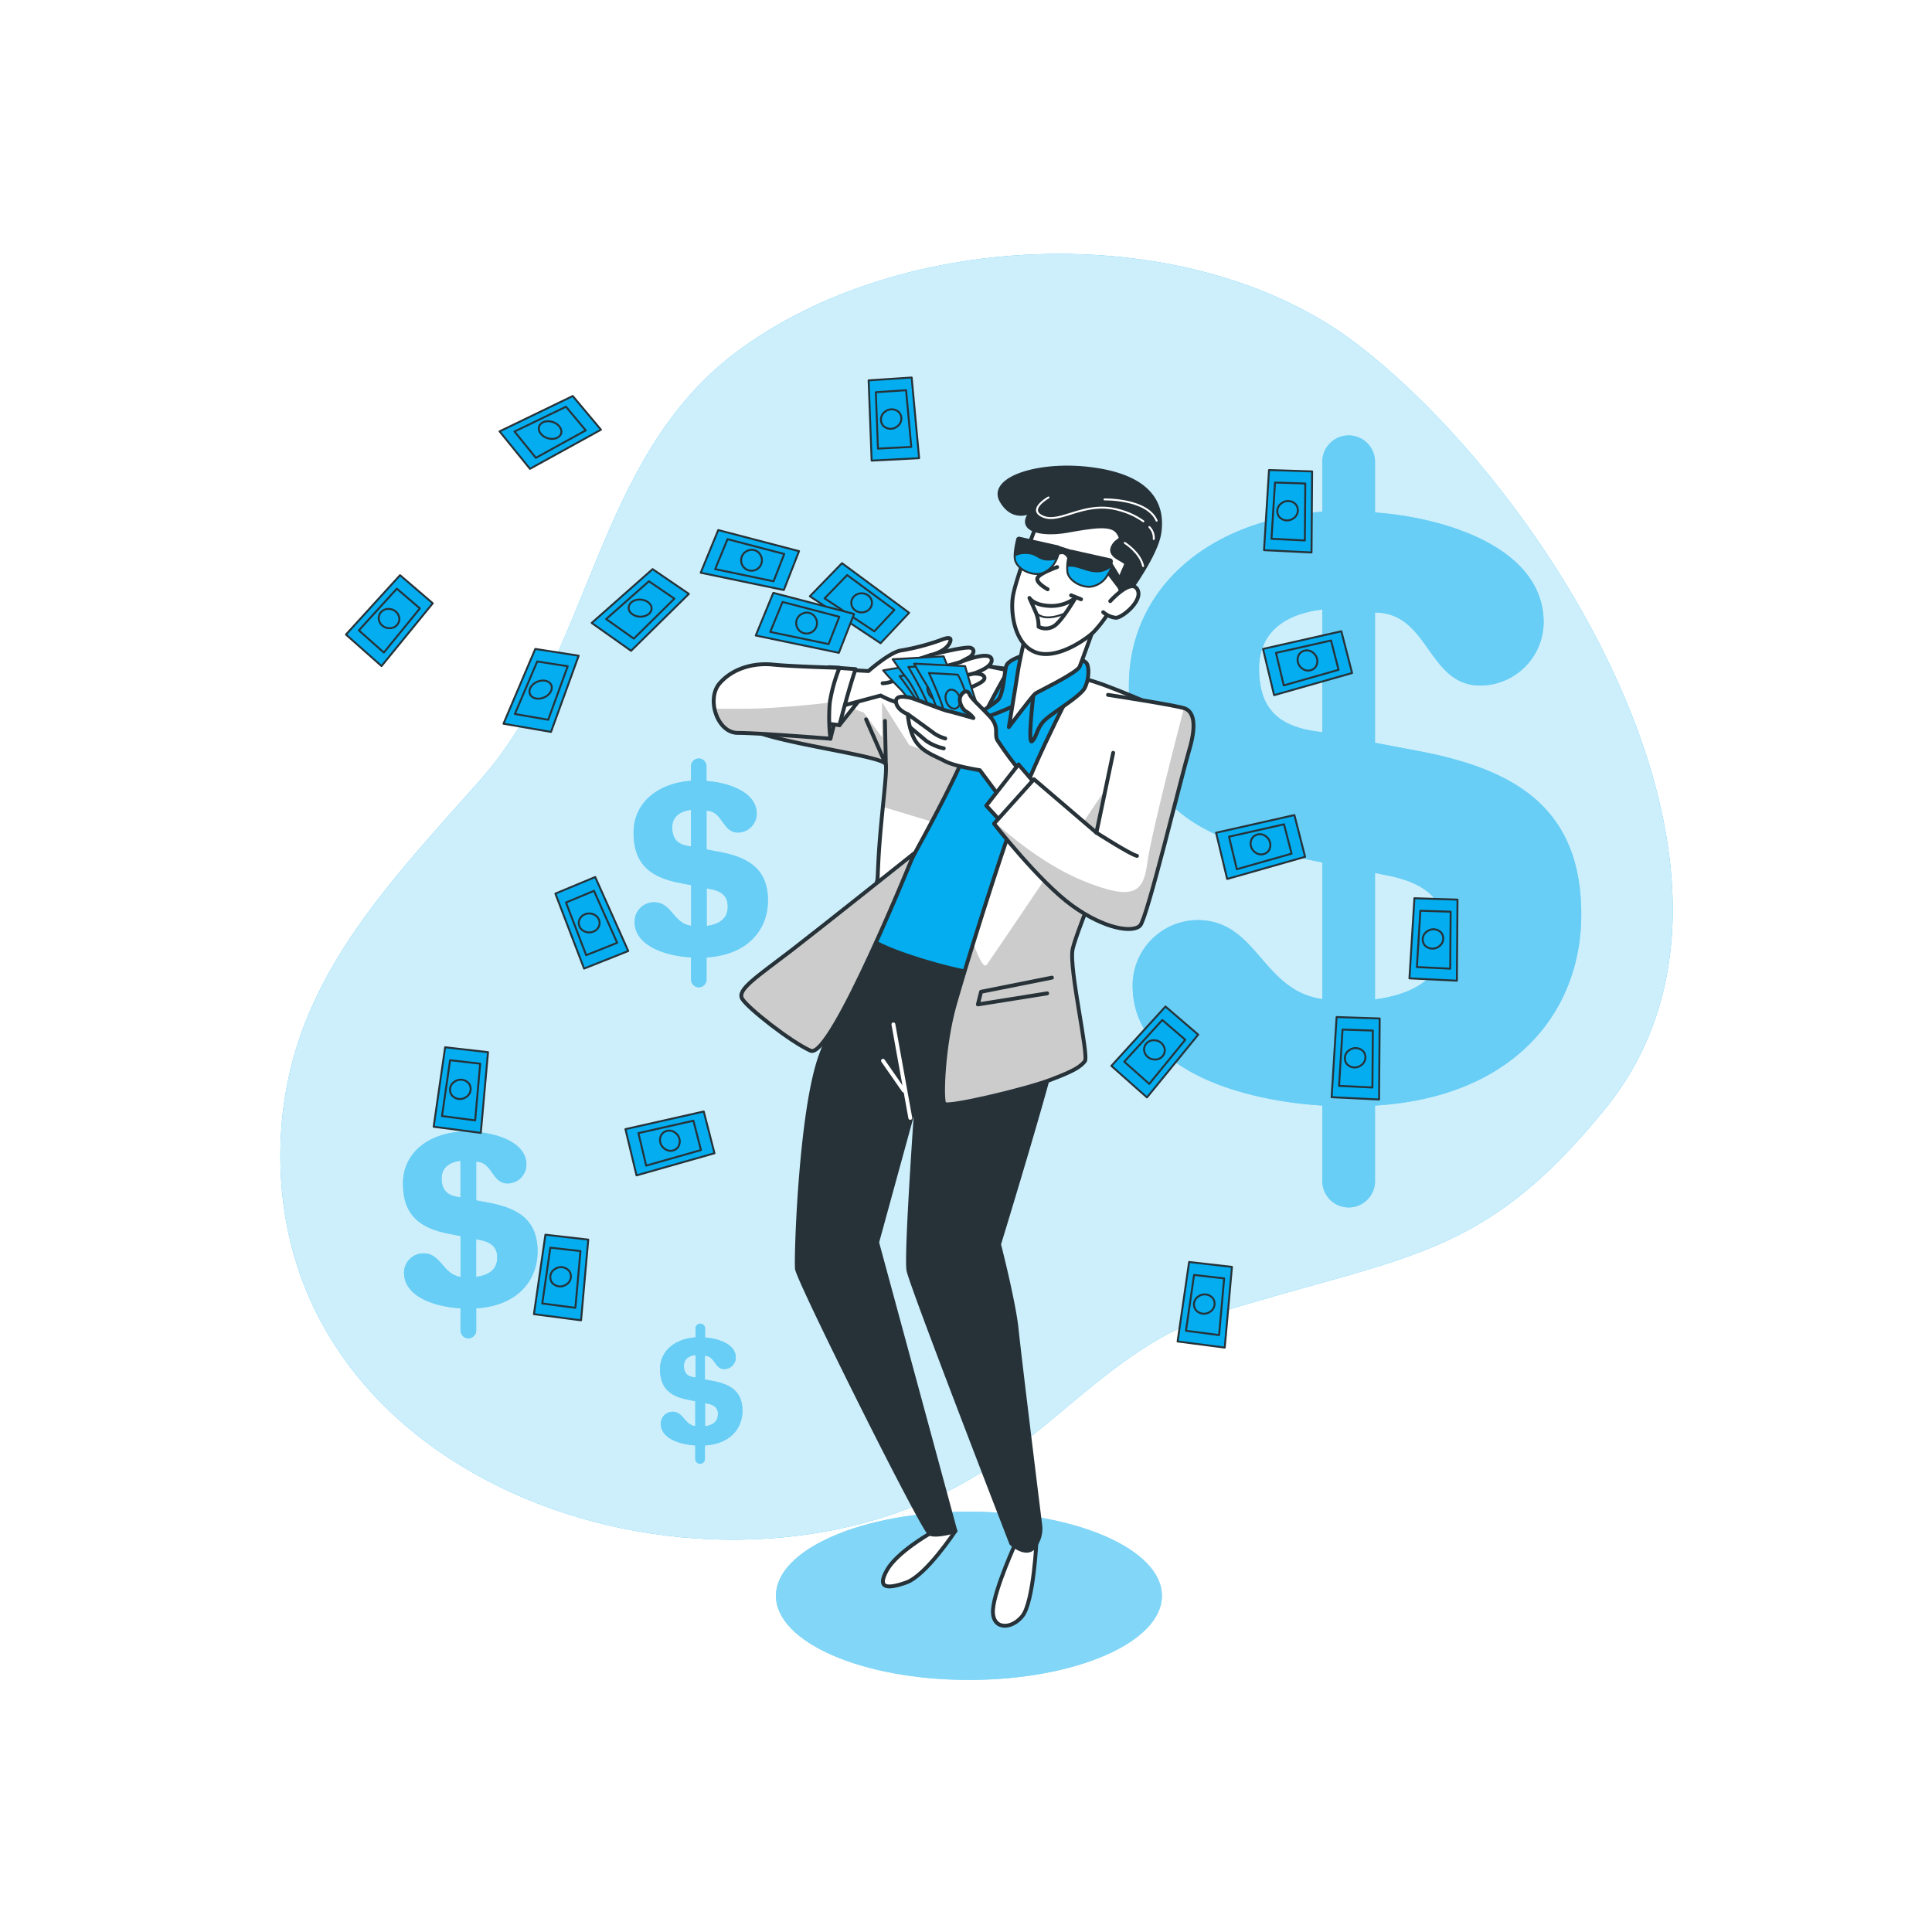 <svg class="animated" id="freepik_stories-make-it-rain" xmlns="http://www.w3.org/2000/svg" xmlns:xlink="http://www.w3.org/1999/xlink" viewBox="0 0 500 500" version="1.1" xmlns:svgjs="http://svgjs.com/svgjs"><style>svg#freepik_stories-make-it-rain:not(.animated) .animable {opacity: 0;}svg#freepik_stories-make-it-rain.animated #freepik--background-simple--inject-111 {animation: 1.5s Infinite  linear heartbeat;animation-delay: 0s;}svg#freepik_stories-make-it-rain.animated #freepik--Character--inject-111 {animation: 1.5s Infinite  linear wind;animation-delay: 0s;}svg#freepik_stories-make-it-rain.animated #freepik--Money--inject-111 {animation: 1.5s Infinite  linear floating;animation-delay: 0s;}            @keyframes heartbeat {                0% {                    transform: scale(1);                }                10% {                    transform: scale(1.1);                }                30% {                    transform: scale(1);                }                40% {                    transform: scale(1);                }                50% {                    transform: scale(1.1);                }                60% {                    transform: scale(1);                }                100% {                    transform: scale(1);                }            }                    @keyframes wind {                0% {                    transform: rotate( 0deg );                }                25% {                    transform: rotate( 1deg );                }                75% {                    transform: rotate( -1deg );                }            }                    @keyframes floating {                0% {                    opacity: 1;                    transform: translateY(0px);                }                50% {                    transform: translateY(-10px);                }                100% {                    opacity: 1;                    transform: translateY(0px);                }            }        </style><g id="freepik--background-simple--inject-111" class="animable animator-active" style="transform-origin: 252.73px 232.09px;"><path d="M404.68,150.19c-15.61-25.29-35.41-47.27-53.3-61-43-33.05-118.48-30.24-161.25,2.26-36.45,27.7-36.84,77.73-66,110.58-26.85,30.23-51.78,55.81-51.57,97.66C73,388.08,189.24,423,255,380.36c20.76-13.46,35.8-33,60-40.52,49.18-15.28,68.59-13.85,100.25-52.66C446.51,248.94,432,194.48,404.68,150.19Z" style="fill: rgb(4, 173, 239); transform-origin: 252.73px 232.09px;" id="el7i3xtr9f1n" class="animable"></path><g id="elcrdbe3gjvpc"><path d="M404.68,150.19c-15.61-25.29-35.41-47.27-53.3-61-43-33.05-118.48-30.24-161.25,2.26-36.45,27.7-36.84,77.73-66,110.58-26.85,30.23-51.78,55.81-51.57,97.66C73,388.08,189.24,423,255,380.36c20.76-13.46,35.8-33,60-40.52,49.18-15.28,68.59-13.85,100.25-52.66C446.51,248.94,432,194.48,404.68,150.19Z" style="fill: rgb(255, 255, 255); opacity: 0.8; transform-origin: 252.73px 232.09px;" class="animable"></path></g></g><g id="freepik--dollar-signs--inject-111" class="animable" style="transform-origin: 256.76px 245.755px;"><path d="M342.22,132.43V119.77a6.82,6.82,0,1,1,13.63,0v12.85c19.09,1.41,43.64,9.52,43.64,28.44a16.47,16.47,0,0,1-16.37,16.36c-13.65,0-13.24-18.89-27.27-18.89v33.7l11.3,2.14c24.74,4.68,42.08,14.61,42.08,42.27,0,25.32-17.54,47.33-53.38,49.48V305.4a6.82,6.82,0,1,1-13.63,0V286.12c-22.22-1.38-49.09-9.88-49.09-31a16.92,16.92,0,0,1,16.75-17c15.55,0,16.63,18.21,32.34,20.45V223.2l-11.69-2.34c-25.91-5.26-38.37-17.92-38.37-43.44C292.16,152.3,312.8,134.57,342.22,132.43Zm-1.37,56.88,1.37.19V157.75c-11.5,1.36-16.37,7.4-16.37,15.19C325.85,183.27,330.72,187.94,340.85,189.31Zm33.31,52.59c0-8.38-4.28-13.25-15.39-15.39l-2.92-.58v32.72C367.54,257.09,374.16,251.83,374.16,241.9Z" style="fill: rgb(4, 173, 239); transform-origin: 350.695px 212.585px;" id="elzusjwhg68k" class="animable"></path><path d="M119.17,292.88v-3.77a2,2,0,0,1,4.06,0v3.83c5.68.42,13,2.83,13,8.46a4.9,4.9,0,0,1-4.87,4.87c-4.07,0-3.95-5.62-8.12-5.62v10l3.36.64c7.36,1.39,12.52,4.34,12.52,12.58,0,7.53-5.21,14.08-15.88,14.72v5.74a2,2,0,0,1-4.06,0v-5.74c-6.61-.41-14.61-2.94-14.61-9.22a5,5,0,0,1,5-5c4.63,0,5,5.42,9.62,6.09V319.9l-3.48-.7c-7.71-1.57-11.42-5.33-11.42-12.93S110.42,293.52,119.17,292.88Zm-.4,16.93.4.06v-9.45c-3.42.4-4.87,2.2-4.87,4.52C114.3,308,115.75,309.4,118.77,309.81Zm9.91,15.65c0-2.49-1.28-3.94-4.58-4.58l-.87-.17v9.74C126.71,330,128.68,328.42,128.68,325.46Z" style="fill: rgb(4, 173, 239); transform-origin: 121.705px 316.72px;" id="elg5fduu2wgc" class="animable"></path><path d="M180,346.11v-2.3a1.24,1.24,0,1,1,2.48,0v2.34c3.48.25,7.94,1.73,7.94,5.17a3,3,0,0,1-3,3c-2.49,0-2.41-3.44-5-3.44V357l2.06.39c4.5.85,7.66,2.66,7.66,7.69,0,4.61-3.19,8.62-9.72,9v3.5a1.24,1.24,0,0,1-2.48,0v-3.5c-4-.25-8.93-1.8-8.93-5.64a3.08,3.08,0,0,1,3.05-3.08c2.83,0,3,3.31,5.88,3.72v-6.45l-2.12-.43c-4.72-.95-7-3.26-7-7.9S174.61,346.5,180,346.11Zm-.24,10.35.24,0v-5.78c-2.09.25-3,1.35-3,2.76C177,355.36,177.87,356.21,179.72,356.46Zm6.06,9.57c0-1.52-.78-2.41-2.8-2.8l-.54-.11v6C184.57,368.8,185.78,367.84,185.78,366Z" style="fill: rgb(4, 173, 239); transform-origin: 181.48px 360.695px;" id="eliiucr7i9jy" class="animable"></path><path d="M178.84,202.07V198.3a2,2,0,1,1,4,0v3.82c5.69.42,13,2.84,13,8.47a4.9,4.9,0,0,1-4.87,4.87c-4.06,0-3.94-5.63-8.12-5.63v10l3.37.64c7.36,1.39,12.52,4.35,12.52,12.58,0,7.54-5.22,14.09-15.89,14.73v5.73a2,2,0,1,1-4,0v-5.73c-6.62-.41-14.61-2.94-14.61-9.22a5,5,0,0,1,5-5.05c4.63,0,4.95,5.42,9.63,6.09V229.08l-3.48-.69c-7.71-1.57-11.42-5.34-11.42-12.93S170.08,202.7,178.84,202.07ZM178.43,219l.41.06V209.6c-3.42.41-4.87,2.21-4.87,4.52C174,217.2,175.42,218.59,178.43,219Zm9.91,15.66c0-2.5-1.27-4-4.58-4.58l-.87-.18v9.74C186.37,239.17,188.34,237.6,188.34,234.65Z" style="fill: rgb(4, 173, 239); transform-origin: 181.355px 225.905px;" id="elhugft4s7xtd" class="animable"></path><g id="elikw41781mfe"><g style="opacity: 0.4; transform-origin: 256.76px 245.755px;" class="animable"><path d="M342.22,132.43V119.77a6.82,6.82,0,1,1,13.63,0v12.85c19.09,1.41,43.64,9.52,43.64,28.44a16.47,16.47,0,0,1-16.37,16.36c-13.65,0-13.24-18.89-27.27-18.89v33.7l11.3,2.14c24.74,4.68,42.08,14.61,42.08,42.27,0,25.32-17.54,47.33-53.38,49.48V305.4a6.82,6.82,0,1,1-13.63,0V286.12c-22.22-1.38-49.09-9.88-49.09-31a16.92,16.92,0,0,1,16.75-17c15.55,0,16.63,18.21,32.34,20.45V223.2l-11.69-2.34c-25.91-5.26-38.37-17.92-38.37-43.44C292.16,152.3,312.8,134.57,342.22,132.43Zm-1.37,56.88,1.37.19V157.75c-11.5,1.36-16.37,7.4-16.37,15.19C325.85,183.27,330.72,187.94,340.85,189.31Zm33.31,52.59c0-8.38-4.28-13.25-15.39-15.39l-2.92-.58v32.72C367.54,257.09,374.16,251.83,374.16,241.9Z" style="fill: rgb(255, 255, 255); transform-origin: 350.695px 212.585px;" id="ellg94p9lmn1r" class="animable"></path><path d="M119.17,292.88v-3.77a2,2,0,0,1,4.06,0v3.83c5.68.42,13,2.83,13,8.46a4.9,4.9,0,0,1-4.87,4.87c-4.07,0-3.95-5.62-8.12-5.62v10l3.36.64c7.36,1.39,12.52,4.34,12.52,12.58,0,7.53-5.21,14.08-15.88,14.72v5.74a2,2,0,0,1-4.06,0v-5.74c-6.61-.41-14.61-2.94-14.61-9.22a5,5,0,0,1,5-5c4.63,0,5,5.42,9.62,6.09V319.9l-3.48-.7c-7.71-1.57-11.42-5.33-11.42-12.93S110.42,293.52,119.17,292.88Zm-.4,16.93.4.06v-9.45c-3.42.4-4.87,2.2-4.87,4.52C114.3,308,115.75,309.4,118.77,309.81Zm9.91,15.65c0-2.49-1.28-3.94-4.58-4.58l-.87-.17v9.74C126.71,330,128.68,328.42,128.68,325.46Z" style="fill: rgb(255, 255, 255); transform-origin: 121.705px 316.72px;" id="elz7wrx5nn33k" class="animable"></path><path d="M180,346.11v-2.3a1.24,1.24,0,1,1,2.48,0v2.34c3.48.25,7.94,1.73,7.94,5.17a3,3,0,0,1-3,3c-2.49,0-2.41-3.44-5-3.44V357l2.06.39c4.5.85,7.66,2.66,7.66,7.69,0,4.61-3.19,8.62-9.72,9v3.5a1.24,1.24,0,0,1-2.48,0v-3.5c-4-.25-8.93-1.8-8.93-5.64a3.08,3.08,0,0,1,3.05-3.08c2.83,0,3,3.31,5.88,3.72v-6.45l-2.12-.43c-4.72-.95-7-3.26-7-7.9S174.61,346.5,180,346.11Zm-.24,10.35.24,0v-5.78c-2.09.25-3,1.35-3,2.76C177,355.36,177.87,356.21,179.72,356.46Zm6.06,9.57c0-1.52-.78-2.41-2.8-2.8l-.54-.11v6C184.57,368.8,185.78,367.84,185.78,366Z" style="fill: rgb(255, 255, 255); transform-origin: 181.48px 360.695px;" id="eltzpre78mdk" class="animable"></path><path d="M178.84,202.07V198.3a2,2,0,1,1,4,0v3.82c5.69.42,13,2.84,13,8.47a4.9,4.9,0,0,1-4.87,4.87c-4.06,0-3.94-5.63-8.12-5.63v10l3.37.64c7.36,1.39,12.52,4.35,12.52,12.58,0,7.54-5.22,14.09-15.89,14.73v5.73a2,2,0,1,1-4,0v-5.73c-6.62-.41-14.61-2.94-14.61-9.22a5,5,0,0,1,5-5.05c4.63,0,4.95,5.42,9.63,6.09V229.08l-3.48-.69c-7.71-1.57-11.42-5.34-11.42-12.93S170.08,202.7,178.84,202.07ZM178.43,219l.41.06V209.6c-3.42.41-4.87,2.21-4.87,4.52C174,217.2,175.42,218.59,178.43,219Zm9.91,15.66c0-2.5-1.27-4-4.58-4.58l-.87-.18v9.74C186.37,239.17,188.34,237.6,188.34,234.65Z" style="fill: rgb(255, 255, 255); transform-origin: 181.355px 225.905px;" id="elfgkc75vpisl" class="animable"></path></g></g></g><g id="freepik--Shadow--inject-111" class="animable" style="transform-origin: 250.76px 412.99px;"><ellipse cx="250.76" cy="412.99" rx="49.94" ry="21.77" style="fill: rgb(4, 173, 239); transform-origin: 250.76px 412.99px;" id="elau15b9795o4" class="animable"></ellipse><g id="el856zznbm8f"><ellipse cx="250.76" cy="412.99" rx="49.94" ry="21.77" style="fill: rgb(255, 255, 255); opacity: 0.5; transform-origin: 250.76px 412.99px;" class="animable"></ellipse></g></g><g id="freepik--Character--inject-111" class="animable" style="transform-origin: 246.794px 270.876px;"><path d="M240.62,396.89s-8.55,4.88-11.1,9.49-.16,5,5,3.18,12.73-13.34,12.73-13.34Z" style="fill: rgb(255, 255, 255); stroke: rgb(38, 50, 56); stroke-linecap: round; stroke-linejoin: round; transform-origin: 237.871px 403.396px;" id="ela8g70qpy2ud" class="animable"></path><path d="M263,399s-5.5,11.95-6,17.35,4.58,5.57,7.56,1.92,3.7-19.8,3.7-19.8S263.78,400.58,263,399Z" style="fill: rgb(255, 255, 255); stroke: rgb(38, 50, 56); stroke-linecap: round; stroke-linejoin: round; transform-origin: 262.613px 409.61px;" id="elgr7iby2kbsb" class="animable"></path><path d="M225.26,241s-7.58,17.85-12.84,32.12-6.47,52.24-6.17,55.23,32.62,67.74,34.37,68.57,6.64-.67,6.64-.67L227,321.54,237.3,284s-2.93,40.84-2.19,44.78,26.61,70.68,26.61,70.68,3.62,3.33,5.74,1.11a7.71,7.71,0,0,0,1.79-5.54s-5.44-44-6.14-51-4.56-22-4.56-22,15.39-50.13,15.56-55.17,0-16.92,0-16.92S234.92,247,225.26,241Z" style="fill: rgb(38, 50, 56); stroke: rgb(38, 50, 56); stroke-linecap: round; stroke-linejoin: round; transform-origin: 240.197px 321.167px;" id="elq8jjrpfpxpn" class="animable"></path><line x1="235.58" y1="289.31" x2="231.21" y2="265.11" style="fill: none; stroke: rgb(255, 255, 255); stroke-linecap: round; stroke-linejoin: round; transform-origin: 233.395px 277.21px;" id="elps4tkq4uvx" class="animable"></line><line x1="233.9" y1="282.25" x2="228.52" y2="274.52" style="fill: none; stroke: rgb(255, 255, 255); stroke-linecap: round; stroke-linejoin: round; transform-origin: 231.21px 278.385px;" id="elwxjxxt1fo" class="animable"></line><path d="M269.09,174s-4.5-.33-11.84-1.33-16.16-3-17.66-.34-15.24,67-15.24,69.49,15.74,7.68,25.74,9.68,22,3,23.5,1.67,19.33-66.34,19.66-68.17-2.16-4-5-5S269.09,174,269.09,174Z" style="fill: rgb(4, 173, 239); stroke: rgb(38, 50, 56); stroke-linecap: round; stroke-linejoin: round; transform-origin: 258.815px 212.39px;" id="el95inad7usr" class="animable"></path><path d="M278.92,175.5s-10.5,19.67-15.67,34-13.16,40-16.16,50.5-3.5,24.67-2.67,25.67,20.67-3.67,27.33-6.17,7.84-3.5,9-4.83-4.16-24-3.16-29,14.16-36.17,17.33-45.5,4.83-17.5,2.67-18.17S282.42,175.33,278.92,175.5Z" style="fill: rgb(255, 255, 255); transform-origin: 271.314px 230.652px;" id="eluu51m041ptr" class="animable"></path><g style="clip-path: url(&quot;#freepik--clip-path--inject-111&quot;); transform-origin: 266.951px 245.554px;" id="elisa5d5fz4eq" class="animable"><g id="elkn0guc2vd6"><path d="M289.82,213.54l-4.42-8.24s-28.31,42-30,44.35c-.85,1.18-2.28-2.18-3.51-5.53-2,6.43-3.71,12.13-4.78,15.88-3,10.5-3.5,24.67-2.67,25.67s20.67-3.67,27.33-6.17,7.84-3.5,9-4.83-4.16-24-3.16-29C278.28,242.2,284.82,226.17,289.82,213.54Z" style="opacity: 0.2; transform-origin: 266.951px 245.554px;" class="animable"></path></g><polyline points="272.24 253.01 253.9 256.67 253.08 259.94 271.01 257.08" style="fill: none; stroke: rgb(38, 50, 56); stroke-linecap: round; stroke-linejoin: round; transform-origin: 262.66px 256.475px;" id="el1b6o71h7vqe" class="animable"></polyline></g><path d="M278.92,175.5s-10.5,19.67-15.67,34-13.16,40-16.16,50.5-3.5,24.67-2.67,25.67,20.67-3.67,27.33-6.17,7.84-3.5,9-4.83-4.16-24-3.16-29,14.16-36.17,17.33-45.5,4.83-17.5,2.67-18.17S282.42,175.33,278.92,175.5Z" style="fill: none; stroke: rgb(38, 50, 56); stroke-linecap: round; stroke-linejoin: round; transform-origin: 271.314px 230.652px;" id="el05jyftumj9u" class="animable"></path><path d="M260.92,173.5a252.85,252.85,0,0,0-11.67,22.83c-5.83,13-14.16,27.17-17.5,33.84a86.58,86.58,0,0,0-5,12.16s.17-14.66.84-23.66,2-18.84,1.66-20.84-23.16-4.83-32.83-8.16,2.17-15.5,5.5-15.5,20.33,1.5,25.83-.84,6.34-3.33,11.67-3.33S260.92,173.5,260.92,173.5Z" style="fill: rgb(255, 255, 255); transform-origin: 226.809px 206.165px;" id="elaype088p208" class="animable"></path><g style="clip-path: url(&quot;#freepik--clip-path-2--inject-111&quot;); transform-origin: 220.67px 194.77px;" id="el6bljynjvbg3" class="animable"><g id="elheb0ws0ivt9"><path d="M241.15,212.65c2.55-4.8,5.18-10,7.49-15l-13.3-4.81-7.07-11.11v9.09l-4.71-6.39-12.46-4.72-13.68-2.82c-4,3.79-7.76,10.44-1,12.77,9.67,3.33,32.5,6.16,32.83,8.16.21,1.27-.24,5.68-.78,11Z" style="opacity: 0.2; transform-origin: 220.67px 194.77px;" class="animable"></path></g></g><path d="M260.92,173.5a252.85,252.85,0,0,0-11.67,22.83c-5.83,13-14.16,27.17-17.5,33.84a86.58,86.58,0,0,0-5,12.16s.17-14.66.84-23.66,2-18.84,1.66-20.84-23.16-4.83-32.83-8.16,2.17-15.5,5.5-15.5,20.33,1.5,25.83-.84,6.34-3.33,11.67-3.33S260.92,173.5,260.92,173.5Z" style="fill: none; stroke: rgb(38, 50, 56); stroke-linecap: round; stroke-linejoin: round; transform-origin: 226.809px 206.165px;" id="eloi49eugdq5l" class="animable"></path><polyline points="229.03 186.57 229.25 197.83 224.14 186.16" style="fill: none; stroke: rgb(38, 50, 56); stroke-linecap: round; stroke-linejoin: round; transform-origin: 226.695px 191.995px;" id="elmhd0bomwpw7" class="animable"></polyline><path d="M264.25,169.83s-3.33,1-3.83,2.5-.67,7.34-2.17,8.84-6.83,4.16-5.16,4.66,9.66-3.33,9.66-3.33,2.67-8.5,3.17-10.33S264.25,169.83,264.25,169.83Z" style="fill: rgb(4, 173, 239); stroke: rgb(38, 50, 56); stroke-linecap: round; stroke-linejoin: round; transform-origin: 259.382px 177.853px;" id="el06gdvganr2c8" class="animable"></path><path d="M267.42,180s-1.5,12.83-.33,11.83,1.16-3.16,3-5.16,9.5-6.34,10.66-8.67,1.17-5.67.34-6.5a3.12,3.12,0,0,0-2-.83s-10.84,6.5-11.84,6.83S267.42,180,267.42,180Z" style="fill: rgb(4, 173, 239); stroke: rgb(38, 50, 56); stroke-linecap: round; stroke-linejoin: round; transform-origin: 274.158px 181.278px;" id="elm3hbzb21fte" class="animable"></path><path d="M265.42,164.17s-1.67,7.33-2,9.66-2.33,14.34-2.33,14.34,6.16-8.17,6.83-8.67,10.83-5.33,11.5-7,4.5-12.33,4.5-12.33S272.09,166.67,265.42,164.17Z" style="fill: rgb(255, 255, 255); stroke: rgb(38, 50, 56); stroke-linecap: round; stroke-linejoin: round; transform-origin: 272.505px 174.17px;" id="elij4zllqx5bp" class="animable"></path><path d="M268.47,135.28s-5.74,14.76-6.36,19.27.62,12.51,6.15,14.35,13.12-3.69,14.76-5.33a32,32,0,0,0,3.28-4.1s5.95-7.38,7.18-9.84,5.33-9.23,3.69-14.35-12.51-6.56-18.45-5.74S268.47,135.28,268.47,135.28Z" style="fill: rgb(255, 255, 255); stroke: rgb(38, 50, 56); stroke-linecap: round; stroke-linejoin: round; transform-origin: 279.758px 149.298px;" id="elwntdpsmbwub" class="animable"></path><path d="M273.59,146.76s-4.71,1.64-5.12,2.87,2.66,2.87,2.66,2.87" style="fill: none; stroke: rgb(38, 50, 56); stroke-linecap: round; stroke-linejoin: round; transform-origin: 271.011px 149.63px;" id="elkidbai33lbk" class="animable"></path><path d="M266.42,154.75s1,1.85,5.12,2.05a10.35,10.35,0,0,0,6.77-2.05s-3.35,5.75-5.4,7.19a4.06,4.06,0,0,1-4.13.26,9.2,9.2,0,0,0-.72-3.76Z" style="fill: none; stroke: rgb(38, 50, 56); stroke-linecap: round; stroke-linejoin: round; transform-origin: 272.365px 158.697px;" id="elc1o6572c82d" class="animable"></path><path d="M276,158.58s-5.7,2.78-7.95-.14" style="fill: none; stroke: rgb(38, 50, 56); stroke-linecap: round; stroke-linejoin: round; stroke-width: 0.5px; transform-origin: 272.025px 159.108px;" id="el64wkw22goh8" class="animable"></path><line x1="277.2" y1="154.06" x2="279.77" y2="155.09" style="fill: none; stroke: rgb(38, 50, 56); stroke-linecap: round; stroke-linejoin: round; transform-origin: 278.485px 154.575px;" id="elfbhic642jdn" class="animable"></line><path d="M267.48,132s-4.91,3.36-8.27-2.33c-3.56-6,10.9-10.55,25.66-7.89s16,10.67,15.17,16.2-7.79,15-7.79,15-1.23,2.25-2.25-.21,1.23-5.74,1.43-6.76-4.51-1.85-3.48-4.31,3.07-1.43,1.43-3.89-6.36-1.64-13.33-.41S262.56,136.88,267.48,132Z" style="fill: rgb(38, 50, 56); stroke: rgb(38, 50, 56); stroke-linecap: round; stroke-linejoin: round; transform-origin: 279.45px 137.462px;" id="elrn6a6ej2q5" class="animable"></path><path d="M297.46,136.41a4,4,0,0,1,1.13,3.09" style="fill: none; stroke: rgb(255, 255, 255); stroke-linecap: round; stroke-linejoin: round; stroke-width: 0.5px; transform-origin: 298.03px 137.955px;" id="elbgbvibgzo4g" class="animable"></path><path d="M271.34,128.75s-5.75,3.25-1.25,5,10.75-4.25,19.5-1.75a18.83,18.83,0,0,1,6.31,2.92" style="fill: none; stroke: rgb(255, 255, 255); stroke-linecap: round; stroke-linejoin: round; stroke-width: 0.5px; transform-origin: 282.135px 131.835px;" id="el0cvzcvhc7ec8" class="animable"></path><path d="M285.84,129.25s11-.25,13.5,5.5" style="fill: none; stroke: rgb(255, 255, 255); stroke-linecap: round; stroke-linejoin: round; stroke-width: 0.5px; transform-origin: 292.59px 131.999px;" id="elzxaez0fdfyd" class="animable"></path><path d="M291.09,140.5s4,2.5,4.75,6" style="fill: none; stroke: rgb(255, 255, 255); stroke-linecap: round; stroke-linejoin: round; stroke-width: 0.5px; transform-origin: 293.465px 143.5px;" id="el007spqo6uab29" class="animable"></path><path d="M292.34,153.5l-4.67-7.57c0-.21.06-.42.08-.64a.5.5,0,0,0-.39-.53l-9.95-2.22a.44.44,0,0,0-.23,0l-3.14-1a.49.49,0,0,0-.26-.15l-9.95-2.23a.5.5,0,0,0-.59.36c0,.14-.93,3.53-.56,5.31.4,2,3.11,3.72,5.7,3.72h.06c2.19,0,4.69-2,5.5-5.2a2.39,2.39,0,0,1,1.23-.16c.5.09,1,.68,1.3,1.2a11.21,11.21,0,0,0-.21,3.75c.4,2,3.1,3.73,5.7,3.73H282a5.88,5.88,0,0,0,4.78-3.34l4.45,5.83Z" style="fill: rgb(38, 50, 56); transform-origin: 277.466px 146.754px;" id="elas09whdb1l" class="animable"></path><g style="clip-path: url(&quot;#freepik--clip-path-3--inject-111&quot;); transform-origin: 275.035px 147.639px;" id="el0u439wr6zb1" class="animable"><path d="M287.48,146.88c-3.24,2.36-6,.75-8.83,0a5.46,5.46,0,0,0-2.46-.16,6.28,6.28,0,0,0,.07,1.47c.4,2,3.1,3.73,5.7,3.73H282a5.88,5.88,0,0,0,4.78-3.34h0A3,3,0,0,1,287.48,146.88Z" style="fill: rgb(4, 173, 239); transform-origin: 281.827px 149.284px;" id="elm2exsaicjg" class="animable"></path><path d="M262.68,144.89c.4,2,3.11,3.72,5.7,3.72h.06a6,6,0,0,0,4.94-3.69,6.19,6.19,0,0,0-.91.06c-4,.53-3.68-1.62-7.07-1.62a5.73,5.73,0,0,0-2.81.66A4.65,4.65,0,0,0,262.68,144.89Z" style="fill: rgb(4, 173, 239); transform-origin: 267.985px 145.984px;" id="el42bksc3isd9" class="animable"></path></g><path d="M292.34,153.5l-4.67-7.57c0-.21.06-.42.08-.64a.5.5,0,0,0-.39-.53l-9.95-2.22a.44.44,0,0,0-.23,0l-3.14-1a.49.49,0,0,0-.26-.15l-9.95-2.23a.5.5,0,0,0-.59.36c0,.14-.93,3.53-.56,5.31.4,2,3.11,3.72,5.7,3.72h.06c2.19,0,4.69-2,5.5-5.2a2.39,2.39,0,0,1,1.23-.16c.5.09,1,.68,1.3,1.2a11.21,11.21,0,0,0-.21,3.75c.4,2,3.1,3.73,5.7,3.73H282a5.88,5.88,0,0,0,4.78-3.34l4.45,5.83Z" style="fill: none; stroke: rgb(38, 50, 56); stroke-miterlimit: 10; stroke-width: 0.5px; transform-origin: 277.466px 146.754px;" id="el1dkkrn3ipa5" class="animable"></path><path d="M287.33,155.57s5.33-5.94,7-3.07-3.89,7.38-5.53,7.38a6,6,0,0,1-3.29-1.44" style="fill: rgb(255, 255, 255); stroke: rgb(38, 50, 56); stroke-linecap: round; stroke-linejoin: round; transform-origin: 290.075px 155.798px;" id="elxh7holdsz29" class="animable"></path><path d="M214.92,191.17l2.67-10.67-4.86-.86S211,187.21,214.92,191.17Z" style="fill: rgb(255, 255, 255); stroke: rgb(38, 50, 56); stroke-linecap: round; stroke-linejoin: round; transform-origin: 214.97px 185.405px;" id="el1iljzrxgnfc" class="animable"></path><path d="M217.25,187.67l5.84-7.34-5.5.17S216.09,185.17,217.25,187.67Z" style="fill: rgb(255, 255, 255); stroke: rgb(38, 50, 56); stroke-linecap: round; stroke-linejoin: round; transform-origin: 219.95px 184px;" id="ela9ng9kiqqak" class="animable"></path><path d="M224.75,173.67s5.67-5,8.5-5.34a59.64,59.64,0,0,0,10.17-2.66c1.67-.67,3.14-1,2.37.68-1.1,2.37-4.87,3.15-4.87,3.15s9-2.33,10.33-1.83.5,2-.5,2.5-2.16,1.16-2.16,1.16,7.33-3,8-.83-4.67,3.83-4.67,3.83,3.17-.16,2.83,1.34-7.66,3.66-8.66,4.16a14.23,14.23,0,0,1-3.67.67s4.5,1.83,4.5,2.5.83,2.17-.67,2.5-1.66-1.17-4.33-2-4.83-.67-8.17-1.33a20.36,20.36,0,0,1-5.83-2.17l-11.83,3.17,2.5-9.84Z" style="fill: rgb(255, 255, 255); stroke: rgb(38, 50, 56); stroke-linecap: round; stroke-linejoin: round; transform-origin: 236.369px 175.335px;" id="el9t7aovouby" class="animable"></path><line x1="240.92" y1="169.5" x2="235.42" y2="171.33" style="fill: none; stroke: rgb(38, 50, 56); stroke-linecap: round; stroke-linejoin: round; transform-origin: 238.17px 170.415px;" id="elyvytvhixq7e" class="animable"></line><line x1="248.59" y1="171.33" x2="240.92" y2="173.5" style="fill: none; stroke: rgb(38, 50, 56); stroke-linecap: round; stroke-linejoin: round; transform-origin: 244.755px 172.415px;" id="elib2p1dqae3p" class="animable"></line><line x1="251.92" y1="174.33" x2="242.09" y2="176.67" style="fill: none; stroke: rgb(38, 50, 56); stroke-linecap: round; stroke-linejoin: round; transform-origin: 247.005px 175.5px;" id="elsno8yre4oqg" class="animable"></line><path d="M234.42,174a8.66,8.66,0,0,1-6,2.83" style="fill: none; stroke: rgb(38, 50, 56); stroke-linecap: round; stroke-linejoin: round; transform-origin: 231.42px 175.415px;" id="elpj1t7640fw" class="animable"></path><path d="M221.42,173.17l-6.83-.5a45,45,0,0,0-1.5,5.5c-.67,3.16.16,9,.16,9l4,.5S219.59,178.5,221.42,173.17Z" style="fill: rgb(255, 255, 255); stroke: rgb(38, 50, 56); stroke-linecap: round; stroke-linejoin: round; transform-origin: 217.124px 180.17px;" id="elhws2nwazw67" class="animable"></path><path d="M217.25,172.83a41.1,41.1,0,0,0-2.5,9,45,45,0,0,0,.17,9.34s-18.67-1.5-24-1.5-8.17-8.84-4.67-12.84,9-5.33,13.84-4.83S217.25,172.83,217.25,172.83Z" style="fill: rgb(255, 255, 255); transform-origin: 200.979px 181.535px;" id="elig7okfvqyic" class="animable"></path><g style="clip-path: url(&quot;#freepik--clip-path-4--inject-111&quot;); transform-origin: 199.92px 186.5px;" id="els3p7h6yerk8" class="animable"><g id="ell1ela8plh3"><path d="M192.59,183.43h-7.67c.67,3.27,2.91,6.24,6,6.24,5.33,0,24,1.5,24,1.5a45,45,0,0,1-.17-9.34S201.34,183.43,192.59,183.43Z" style="opacity: 0.2; transform-origin: 199.92px 186.5px;" class="animable"></path></g></g><path d="M217.25,172.83a41.1,41.1,0,0,0-2.5,9,45,45,0,0,0,.17,9.34s-18.67-1.5-24-1.5-8.17-8.84-4.67-12.84,9-5.33,13.84-4.83S217.25,172.83,217.25,172.83Z" style="fill: none; stroke: rgb(38, 50, 56); stroke-linecap: round; stroke-linejoin: round; transform-origin: 200.979px 181.535px;" id="elw0bvxkryxh" class="animable"></path><path d="M236.59,220.83s-23.7,18.9-31.61,25c-9.1,7-14.34,10.28-12.89,12.67s12.42,11.05,17.69,13.43S236.59,220.83,236.59,220.83Z" style="fill: rgb(255, 255, 255); transform-origin: 214.22px 246.419px;" id="elek92xeulet" class="animable"></path><g style="clip-path: url(&quot;#freepik--clip-path-5--inject-111&quot;); transform-origin: 214.22px 246.419px;" id="eld7h7e1a9s1k" class="animable"><g id="elxprvrx681go"><path d="M236.59,220.83s-23.7,18.9-31.61,25c-9.1,7-14.34,10.28-12.89,12.67s12.42,11.05,17.69,13.43S236.59,220.83,236.59,220.83Z" style="opacity: 0.2; transform-origin: 214.22px 246.419px;" class="animable"></path></g></g><path d="M236.59,220.83s-23.7,18.9-31.61,25c-9.1,7-14.34,10.28-12.89,12.67s12.42,11.05,17.69,13.43S236.59,220.83,236.59,220.83Z" style="fill: none; stroke: rgb(38, 50, 56); stroke-linecap: round; stroke-linejoin: round; transform-origin: 214.22px 246.419px;" id="eldekikkua1ek" class="animable"></path><path d="M238.62,186.77s-3.48-6.32-5.68-8.51-4.38-4.77-4.38-4.77l13-2.19s3.82,7.24,5.59,9.62a37.8,37.8,0,0,1,3.57,7.4Z" style="fill: rgb(4, 173, 239); stroke: rgb(38, 50, 56); stroke-linecap: round; stroke-linejoin: round; stroke-width: 0.5px; transform-origin: 239.64px 179.81px;" id="el4zmdo91nmb7" class="animable"></path><path d="M240.17,173.88,232.82,175s5.41,7.09,6.7,10.44l8.51.91S242.1,175.42,240.17,173.88Z" style="fill: rgb(4, 173, 239); stroke: rgb(38, 50, 56); stroke-linecap: round; stroke-linejoin: round; stroke-width: 0.5px; transform-origin: 240.425px 180.115px;" id="elnt5kozwhf2q" class="animable"></path><path d="M241.83,179.37c.73,1.18.64,2.57-.21,3.09s-2.13,0-2.86-1.18-.64-2.57.21-3.09S241.1,178.19,241.83,179.37Z" style="fill: rgb(4, 173, 239); stroke: rgb(38, 50, 56); stroke-linecap: round; stroke-linejoin: round; stroke-width: 0.5px; transform-origin: 240.295px 180.325px;" id="elhdeuz08ke" class="animable"></path><path d="M239.56,184.92s-2.77-6.67-4.7-9.09-3.84-5.22-3.84-5.22l13.19-.75s3,7.62,4.49,10.17,2.74,7.75,2.74,7.75Z" style="fill: rgb(4, 173, 239); stroke: rgb(38, 50, 56); stroke-linecap: round; stroke-linejoin: round; stroke-width: 0.5px; transform-origin: 241.23px 178.82px;" id="el9nzbdd2qfi" class="animable"></path><path d="M242.52,172.27l-7.44.34s4.61,7.65,5.52,11.12l8.36,1.83S244.27,174,242.52,172.27Z" style="fill: rgb(4, 173, 239); stroke: rgb(38, 50, 56); stroke-linecap: round; stroke-linejoin: round; stroke-width: 0.5px; transform-origin: 242.02px 178.915px;" id="elk4rykb8vdw" class="animable"></path><path d="M243.57,177.91c.59,1.26.35,2.62-.55,3.05s-2.12-.24-2.71-1.49-.36-2.62.54-3.05S243,176.66,243.57,177.91Z" style="fill: rgb(4, 173, 239); stroke: rgb(38, 50, 56); stroke-linecap: round; stroke-linejoin: round; stroke-width: 0.5px; transform-origin: 241.938px 178.69px;" id="elhf071s0bax5" class="animable"></path><path d="M243.58,186.87s-2.06-6.91-3.73-9.52-3.27-5.59-3.27-5.59l13.19.63s2.19,7.89,3.41,10.58,1.91,8,1.91,8Z" style="fill: rgb(4, 173, 239); stroke: rgb(38, 50, 56); stroke-linecap: round; stroke-linejoin: round; stroke-width: 0.5px; transform-origin: 245.835px 181.365px;" id="elxncm34m3ocq" class="animable"></path><path d="M247.83,174.6l-7.42-.43s3.78,8.09,4.32,11.64l8.13,2.69S249.39,176.53,247.83,174.6Z" style="fill: rgb(4, 173, 239); stroke: rgb(38, 50, 56); stroke-linecap: round; stroke-linejoin: round; stroke-width: 0.5px; transform-origin: 246.635px 181.335px;" id="el8spb2ebv6oc" class="animable"></path><path d="M248.29,180.33c.46,1.31.08,2.64-.86,3s-2.08-.46-2.54-1.77-.08-2.64.86-3S247.83,179,248.29,180.33Z" style="fill: rgb(4, 173, 239); stroke: rgb(38, 50, 56); stroke-linecap: round; stroke-linejoin: round; stroke-width: 0.5px; transform-origin: 246.59px 180.944px;" id="el27mjkd47hff" class="animable"></path><path d="M263.42,198.83a86.1,86.1,0,0,1-5.33-7.33c-.84-1.67.66-3.33-2-6.17s-4.67-4.5-5.17-5.66-1.67-.84-2.33.5.5,3.5,1.5,4a6.1,6.1,0,0,1,1.83,1.66s-5.17-1.5-6.67-1.83-8.83-3.33-10-3.5-3.66-.67-3.33,1.33,3,3,3,3,.33,4.5,2.17,7.17,5,3.67,7.5,5,9,2.33,9,2.33l4.83,6.5Z" style="fill: rgb(255, 255, 255); stroke: rgb(38, 50, 56); stroke-linecap: round; stroke-linejoin: round; transform-origin: 247.655px 192.394px;" id="elfnsssnwydm6" class="animable"></path><path d="M234.92,184.83s4.42,3.18,6.35,4.6a9.19,9.19,0,0,0,3.36,1.68" style="fill: none; stroke: rgb(38, 50, 56); stroke-linecap: round; stroke-linejoin: round; transform-origin: 239.775px 187.97px;" id="elgmutze9bm3t" class="animable"></path><path d="M235.6,188.27s2.58,2.19,4.13,3.48a12.76,12.76,0,0,0,4.51,1.93" style="fill: none; stroke: rgb(38, 50, 56); stroke-linecap: round; stroke-linejoin: round; transform-origin: 239.92px 190.975px;" id="elp9uiolzmph" class="animable"></path><polygon points="267.75 202.67 263.59 197.83 255.25 208.5 258.92 212.5 267.75 202.67" style="fill: rgb(255, 255, 255); stroke: rgb(38, 50, 56); stroke-linecap: round; stroke-linejoin: round; transform-origin: 261.5px 205.165px;" id="els9obrx9pj0j" class="animable"></polygon><path d="M286.75,179.83s17.5,2.67,19.84,3.5,3.16,4.17,1.16,10.84-10.83,43.33-12.66,45.33-9.17,1-17.67-5.17-20.17-21.16-20.17-21.16l10.34-11.5,16.16,13.83,4.34-20.67" style="fill: rgb(255, 255, 255); transform-origin: 283.065px 210.131px;" id="elonq26f4xqss" class="animable"></path><g style="clip-path: url(&quot;#freepik--clip-path-6--inject-111&quot;); transform-origin: 283.064px 211.844px;" id="elqb1zwsdrb" class="animable"><g id="elmh4q8m795ob"><path d="M295.09,239.5c1.83-2,10.66-38.67,12.66-45.33s1.17-10-1.16-10.84l-.19-.06c-1.56,6-8.55,33-9.45,39.88-1,7.74-3.37,10.1-16.16,5-10.28-4.06-19.91-12.25-23.29-15.31l-.25.28s11.67,15,20.17,21.16S293.25,241.5,295.09,239.5Z" style="opacity: 0.2; transform-origin: 283.064px 211.844px;" class="animable"></path></g></g><path d="M286.75,179.83s17.5,2.67,19.84,3.5,3.16,4.17,1.16,10.84-10.83,43.33-12.66,45.33-9.17,1-17.67-5.17-20.17-21.16-20.17-21.16l10.34-11.5,16.16,13.83,4.34-20.67" style="fill: none; stroke: rgb(38, 50, 56); stroke-linecap: round; stroke-linejoin: round; transform-origin: 283.065px 210.131px;" id="el9chjbzm6ezr" class="animable"></path><path d="M283.75,215.5s8.84,5.67,10.5,6" style="fill: rgb(255, 255, 255); stroke: rgb(38, 50, 56); stroke-linecap: round; stroke-linejoin: round; transform-origin: 289px 218.5px;" id="eli2p8tkduop" class="animable"></path></g><g id="freepik--Money--inject-111" class="animable" style="transform-origin: 233.365px 223.23px;"><polygon points="185.88 137.18 181.34 148.22 202.85 152.7 206.79 142.64 185.88 137.18" style="fill: rgb(4, 173, 239); stroke: rgb(38, 50, 56); stroke-linecap: round; stroke-linejoin: round; stroke-width: 0.5px; transform-origin: 194.065px 144.94px;" id="el0u03m0fuj6e" class="animable"></polygon><polygon points="188.28 139.54 185.09 147.29 200.2 150.44 202.96 143.37 188.28 139.54" style="fill: rgb(4, 173, 239); stroke: rgb(38, 50, 56); stroke-linecap: round; stroke-linejoin: round; stroke-width: 0.5px; transform-origin: 194.025px 144.99px;" id="elw1cyz9snwf" class="animable"></polygon><path d="M196.91,143.83a2.69,2.69,0,1,1-3.42-1.31A2.58,2.58,0,0,1,196.91,143.83Z" style="fill: rgb(4, 173, 239); stroke: rgb(38, 50, 56); stroke-linecap: round; stroke-linejoin: round; stroke-width: 0.5px; transform-origin: 194.495px 144.999px;" id="elm269k9bvogq" class="animable"></path><polygon points="153.13 161.22 163.32 168.43 178.28 153.7 168.89 147.29 153.13 161.22" style="fill: rgb(4, 173, 239); stroke: rgb(38, 50, 56); stroke-linecap: round; stroke-linejoin: round; stroke-width: 0.5px; transform-origin: 165.705px 157.86px;" id="el1ixple20svl" class="animable"></polygon><polygon points="156.87 160.21 164.03 165.28 174.53 154.93 167.94 150.43 156.87 160.21" style="fill: rgb(4, 173, 239); stroke: rgb(38, 50, 56); stroke-linecap: round; stroke-linejoin: round; stroke-width: 0.5px; transform-origin: 165.7px 157.855px;" id="eldveedm7ngot" class="animable"></polygon><path d="M165.64,155.16c1.66.05,3,1.08,3,2.31s-1.38,2.18-3,2.13-3-1.08-2.95-2.31S164,155.11,165.64,155.16Z" style="fill: rgb(4, 173, 239); stroke: rgb(38, 50, 56); stroke-linecap: round; stroke-linejoin: round; stroke-width: 0.5px; transform-origin: 165.664px 157.38px;" id="el7e10j7ilhod" class="animable"></path><polygon points="130.3 187.3 142.6 189.42 149.76 169.7 138.53 167.94 130.3 187.3" style="fill: rgb(4, 173, 239); stroke: rgb(38, 50, 56); stroke-linecap: round; stroke-linejoin: round; stroke-width: 0.5px; transform-origin: 140.03px 178.68px;" id="el4lwvta0t6xf" class="animable"></polygon><polygon points="133.24 184.78 141.88 186.27 146.92 172.42 139.03 171.19 133.24 184.78" style="fill: rgb(4, 173, 239); stroke: rgb(38, 50, 56); stroke-linecap: round; stroke-linejoin: round; stroke-width: 0.5px; transform-origin: 140.08px 178.73px;" id="elvu5oypnx1z" class="animable"></polygon><path d="M139,176.45c1.51-.67,3.15-.3,3.66.81s-.31,2.57-1.83,3.23-3.15.3-3.66-.81S137.47,177.11,139,176.45Z" style="fill: rgb(4, 173, 239); stroke: rgb(38, 50, 56); stroke-linecap: round; stroke-linejoin: round; stroke-width: 0.5px; transform-origin: 139.915px 178.468px;" id="elj1hlnigxi7m" class="animable"></path><polygon points="129.29 111.64 137.15 121.33 155.53 111.21 148.23 102.49 129.29 111.64" style="fill: rgb(4, 173, 239); stroke: rgb(38, 50, 56); stroke-linecap: round; stroke-linejoin: round; stroke-width: 0.5px; transform-origin: 142.41px 111.91px;" id="el4mrima184zv" class="animable"></polygon><polygon points="133.16 111.68 138.68 118.49 151.59 111.38 146.47 105.26 133.16 111.68" style="fill: rgb(4, 173, 239); stroke: rgb(38, 50, 56); stroke-linecap: round; stroke-linejoin: round; stroke-width: 0.5px; transform-origin: 142.375px 111.875px;" id="el4xigs1wukr6" class="animable"></polygon><path d="M143,109.19c1.58.5,2.57,1.85,2.22,3s-1.92,1.72-3.5,1.22-2.57-1.85-2.22-3S141.39,108.69,143,109.19Z" style="fill: rgb(4, 173, 239); stroke: rgb(38, 50, 56); stroke-linecap: round; stroke-linejoin: round; stroke-width: 0.5px; transform-origin: 142.36px 111.3px;" id="elvo7lgf0a3zl" class="animable"></path><polygon points="151.16 250.67 162.59 246.12 154.04 226.97 143.73 231.26 151.16 250.67" style="fill: rgb(4, 173, 239); stroke: rgb(38, 50, 56); stroke-linecap: round; stroke-linejoin: round; stroke-width: 0.5px; transform-origin: 153.16px 238.82px;" id="eljj1fpknmzw" class="animable"></polygon><polygon points="151.7 247.2 159.73 244 153.72 230.55 146.48 233.57 151.7 247.2" style="fill: rgb(4, 173, 239); stroke: rgb(38, 50, 56); stroke-linecap: round; stroke-linejoin: round; stroke-width: 0.5px; transform-origin: 153.105px 238.875px;" id="elsqcxvt70iq" class="animable"></polygon><g id="el5othh5k4n83"><ellipse cx="152.48" cy="238.86" rx="2.7" ry="2.46" style="fill: rgb(4, 173, 239); stroke: rgb(38, 50, 56); stroke-linecap: round; stroke-linejoin: round; stroke-width: 0.5px; transform-origin: 152.48px 238.86px; transform: rotate(-47.3deg);" class="animable"></ellipse></g><polygon points="225.58 119.21 237.87 118.58 235.94 97.7 224.8 98.44 225.58 119.21" style="fill: rgb(4, 173, 239); stroke: rgb(38, 50, 56); stroke-linecap: round; stroke-linejoin: round; stroke-width: 0.5px; transform-origin: 231.335px 108.455px;" id="elwkp4d9hj1so" class="animable"></polygon><polygon points="227.21 116.1 235.84 115.66 234.49 100.99 226.66 101.51 227.21 116.1" style="fill: rgb(4, 173, 239); stroke: rgb(38, 50, 56); stroke-linecap: round; stroke-linejoin: round; stroke-width: 0.5px; transform-origin: 231.25px 108.545px;" id="el62n7z845yk2" class="animable"></polygon><path d="M228.9,106.67a2.74,2.74,0,0,1,3.74,0,2.45,2.45,0,0,1-.29,3.56,2.72,2.72,0,0,1-3.73,0A2.46,2.46,0,0,1,228.9,106.67Z" style="fill: rgb(4, 173, 239); stroke: rgb(38, 50, 56); stroke-linecap: round; stroke-linejoin: round; stroke-width: 0.5px; transform-origin: 230.63px 108.451px;" id="eluxsovql6m9a" class="animable"></path><polygon points="326.87 167.94 329.74 179.91 349.92 174.18 347.14 163.37 326.87 167.94" style="fill: rgb(4, 173, 239); stroke: rgb(38, 50, 56); stroke-linecap: round; stroke-linejoin: round; stroke-width: 0.5px; transform-origin: 338.395px 171.64px;" id="elq6a0m55sfx" class="animable"></polygon><polygon points="330.23 168.97 332.24 177.38 346.42 173.35 344.47 165.76 330.23 168.97" style="fill: rgb(4, 173, 239); stroke: rgb(38, 50, 56); stroke-linecap: round; stroke-linejoin: round; stroke-width: 0.5px; transform-origin: 338.325px 171.57px;" id="el2gs6o4c24ij" class="animable"></polygon><path d="M339.81,168.91a2.72,2.72,0,0,1,.68,3.67,2.45,2.45,0,0,1-3.55.38,2.75,2.75,0,0,1-.69-3.68A2.47,2.47,0,0,1,339.81,168.91Z" style="fill: rgb(4, 173, 239); stroke: rgb(38, 50, 56); stroke-linecap: round; stroke-linejoin: round; stroke-width: 0.5px; transform-origin: 338.375px 170.935px;" id="el0efg0upstaqk" class="animable"></path><polygon points="327.13 142.38 339.42 142.98 339.58 122 328.42 121.64 327.13 142.38" style="fill: rgb(4, 173, 239); stroke: rgb(38, 50, 56); stroke-linecap: round; stroke-linejoin: round; stroke-width: 0.5px; transform-origin: 333.355px 132.31px;" id="el4p0bon3q8sg" class="animable"></polygon><polygon points="329.06 139.44 337.69 139.87 337.81 125.13 329.97 124.88 329.06 139.44" style="fill: rgb(4, 173, 239); stroke: rgb(38, 50, 56); stroke-linecap: round; stroke-linejoin: round; stroke-width: 0.5px; transform-origin: 333.435px 132.375px;" id="elkfz6qlipafq" class="animable"></polygon><path d="M331.69,130.23a2.72,2.72,0,0,1,3.71.37,2.45,2.45,0,0,1-.64,3.52,2.72,2.72,0,0,1-3.71-.37A2.45,2.45,0,0,1,331.69,130.23Z" style="fill: rgb(4, 173, 239); stroke: rgb(38, 50, 56); stroke-linecap: round; stroke-linejoin: round; stroke-width: 0.5px; transform-origin: 333.225px 132.175px;" id="el2cnh2asgs5n" class="animable"></path><polygon points="344.62 283.95 356.9 284.55 357.06 263.58 345.91 263.21 344.62 283.95" style="fill: rgb(4, 173, 239); stroke: rgb(38, 50, 56); stroke-linecap: round; stroke-linejoin: round; stroke-width: 0.5px; transform-origin: 350.84px 273.88px;" id="elcym8fwcsmkl" class="animable"></polygon><polygon points="346.55 281.02 355.18 281.44 355.29 266.71 347.45 266.45 346.55 281.02" style="fill: rgb(4, 173, 239); stroke: rgb(38, 50, 56); stroke-linecap: round; stroke-linejoin: round; stroke-width: 0.5px; transform-origin: 350.92px 273.945px;" id="elwwr2wzbsw4" class="animable"></polygon><path d="M349.17,271.81a2.73,2.73,0,0,1,3.72.37,2.45,2.45,0,0,1-.64,3.51,2.74,2.74,0,0,1-3.72-.36A2.46,2.46,0,0,1,349.17,271.81Z" style="fill: rgb(4, 173, 239); stroke: rgb(38, 50, 56); stroke-linecap: round; stroke-linejoin: round; stroke-width: 0.5px; transform-origin: 350.71px 273.75px;" id="elptjjxvhdj5m" class="animable"></path><polygon points="364.76 253.2 377.04 253.8 377.2 232.82 366.05 232.46 364.76 253.2" style="fill: rgb(4, 173, 239); stroke: rgb(38, 50, 56); stroke-linecap: round; stroke-linejoin: round; stroke-width: 0.5px; transform-origin: 370.98px 243.13px;" id="elkqz7fu46nc" class="animable"></polygon><polygon points="366.69 250.27 375.32 250.69 375.43 235.95 367.59 235.7 366.69 250.27" style="fill: rgb(4, 173, 239); stroke: rgb(38, 50, 56); stroke-linecap: round; stroke-linejoin: round; stroke-width: 0.5px; transform-origin: 371.06px 243.195px;" id="elrm8ja2tjgu" class="animable"></polygon><path d="M369.31,241.06a2.74,2.74,0,0,1,3.72.36,2.46,2.46,0,0,1-.64,3.52,2.73,2.73,0,0,1-3.72-.37A2.45,2.45,0,0,1,369.31,241.06Z" style="fill: rgb(4, 173, 239); stroke: rgb(38, 50, 56); stroke-linecap: round; stroke-linejoin: round; stroke-width: 0.5px; transform-origin: 370.85px 243px;" id="el5rgd53fhzjm" class="animable"></path><polygon points="287.62 275.85 296.83 284.01 310.09 267.76 301.62 260.49 287.62 275.85" style="fill: rgb(4, 173, 239); stroke: rgb(38, 50, 56); stroke-linecap: round; stroke-linejoin: round; stroke-width: 0.5px; transform-origin: 298.855px 272.25px;" id="el0en5e21v2n7l" class="animable"></polygon><polygon points="290.96 274.77 297.43 280.51 306.75 269.09 300.8 263.98 290.96 274.77" style="fill: rgb(4, 173, 239); stroke: rgb(38, 50, 56); stroke-linecap: round; stroke-linejoin: round; stroke-width: 0.5px; transform-origin: 298.855px 272.245px;" id="el0dwqd2sbfckh" class="animable"></polygon><path d="M298.78,269.23a2.74,2.74,0,0,1,2.67,2.62,2.45,2.45,0,0,1-2.7,2.34,2.72,2.72,0,0,1-2.67-2.61A2.46,2.46,0,0,1,298.78,269.23Z" style="fill: rgb(4, 173, 239); stroke: rgb(38, 50, 56); stroke-linecap: round; stroke-linejoin: round; stroke-width: 0.5px; transform-origin: 298.765px 271.711px;" id="elerzi3nnqowg" class="animable"></path><polygon points="89.53 164.22 98.74 172.38 112 156.13 103.53 148.86 89.53 164.22" style="fill: rgb(4, 173, 239); stroke: rgb(38, 50, 56); stroke-linecap: round; stroke-linejoin: round; stroke-width: 0.5px; transform-origin: 100.765px 160.62px;" id="el2xvyvn45d3t" class="animable"></polygon><polygon points="92.87 163.14 99.34 168.88 108.66 157.46 102.7 152.35 92.87 163.14" style="fill: rgb(4, 173, 239); stroke: rgb(38, 50, 56); stroke-linecap: round; stroke-linejoin: round; stroke-width: 0.5px; transform-origin: 100.765px 160.615px;" id="el4j83v3yfsww" class="animable"></polygon><path d="M100.69,157.6a2.74,2.74,0,0,1,2.67,2.62,2.45,2.45,0,0,1-2.7,2.34A2.72,2.72,0,0,1,98,160,2.46,2.46,0,0,1,100.69,157.6Z" style="fill: rgb(4, 173, 239); stroke: rgb(38, 50, 56); stroke-linecap: round; stroke-linejoin: round; stroke-width: 0.5px; transform-origin: 100.68px 160.081px;" id="elbwzoxzuys7a" class="animable"></path><polygon points="112.23 291.6 124.43 293.19 126.3 272.3 115.2 271.03 112.23 291.6" style="fill: rgb(4, 173, 239); stroke: rgb(38, 50, 56); stroke-linecap: round; stroke-linejoin: round; stroke-width: 0.5px; transform-origin: 119.265px 282.11px;" id="elsffzjnxrp7" class="animable"></polygon><polygon points="114.39 288.83 122.97 289.95 124.27 275.28 116.48 274.38 114.39 288.83" style="fill: rgb(4, 173, 239); stroke: rgb(38, 50, 56); stroke-linecap: round; stroke-linejoin: round; stroke-width: 0.5px; transform-origin: 119.33px 282.165px;" id="elljwut4owxws" class="animable"></polygon><path d="M117.76,279.86a2.73,2.73,0,0,1,3.68.67,2.46,2.46,0,0,1-.93,3.46,2.73,2.73,0,0,1-3.67-.67A2.46,2.46,0,0,1,117.76,279.86Z" style="fill: rgb(4, 173, 239); stroke: rgb(38, 50, 56); stroke-linecap: round; stroke-linejoin: round; stroke-width: 0.5px; transform-origin: 119.139px 281.923px;" id="elryga8gvcmog" class="animable"></path><polygon points="138.18 340.1 150.38 341.7 152.24 320.81 141.15 319.54 138.18 340.1" style="fill: rgb(4, 173, 239); stroke: rgb(38, 50, 56); stroke-linecap: round; stroke-linejoin: round; stroke-width: 0.5px; transform-origin: 145.21px 330.62px;" id="ellgck4b9n37" class="animable"></polygon><polygon points="140.34 337.34 148.91 338.46 150.22 323.78 142.43 322.89 140.34 337.34" style="fill: rgb(4, 173, 239); stroke: rgb(38, 50, 56); stroke-linecap: round; stroke-linejoin: round; stroke-width: 0.5px; transform-origin: 145.28px 330.675px;" id="eluifpbjhdvlb" class="animable"></polygon><path d="M143.71,328.37a2.72,2.72,0,0,1,3.67.67,2.45,2.45,0,0,1-.92,3.45,2.73,2.73,0,0,1-3.68-.67A2.46,2.46,0,0,1,143.71,328.37Z" style="fill: rgb(4, 173, 239); stroke: rgb(38, 50, 56); stroke-linecap: round; stroke-linejoin: round; stroke-width: 0.5px; transform-origin: 145.083px 330.43px;" id="el7lmk9dku4ch" class="animable"></path><polygon points="304.76 347.17 316.96 348.76 318.83 327.87 307.74 326.6 304.76 347.17" style="fill: rgb(4, 173, 239); stroke: rgb(38, 50, 56); stroke-linecap: round; stroke-linejoin: round; stroke-width: 0.5px; transform-origin: 311.795px 337.68px;" id="elaw89gl7m9lg" class="animable"></polygon><polygon points="306.93 344.4 315.5 345.52 316.81 330.85 309.02 329.95 306.93 344.4" style="fill: rgb(4, 173, 239); stroke: rgb(38, 50, 56); stroke-linecap: round; stroke-linejoin: round; stroke-width: 0.5px; transform-origin: 311.87px 337.735px;" id="elafpwfs1lwyj" class="animable"></polygon><path d="M310.29,335.43a2.73,2.73,0,0,1,3.68.67,2.46,2.46,0,0,1-.92,3.46,2.75,2.75,0,0,1-3.68-.67A2.46,2.46,0,0,1,310.29,335.43Z" style="fill: rgb(4, 173, 239); stroke: rgb(38, 50, 56); stroke-linecap: round; stroke-linejoin: round; stroke-width: 0.5px; transform-origin: 311.67px 337.492px;" id="el5c6tyfhls0b" class="animable"></path><polygon points="314.72 215.51 317.59 227.48 337.76 221.75 334.99 210.94 314.72 215.51" style="fill: rgb(4, 173, 239); stroke: rgb(38, 50, 56); stroke-linecap: round; stroke-linejoin: round; stroke-width: 0.5px; transform-origin: 326.24px 219.21px;" id="el8d8me9f5lqo" class="animable"></polygon><polygon points="318.07 216.54 320.09 224.95 334.26 220.93 332.31 213.33 318.07 216.54" style="fill: rgb(4, 173, 239); stroke: rgb(38, 50, 56); stroke-linecap: round; stroke-linejoin: round; stroke-width: 0.5px; transform-origin: 326.165px 219.14px;" id="elz28x1kwinp" class="animable"></polygon><path d="M327.65,216.48a2.74,2.74,0,0,1,.69,3.68,2.47,2.47,0,0,1-3.56.37,2.73,2.73,0,0,1-.68-3.68A2.46,2.46,0,0,1,327.65,216.48Z" style="fill: rgb(4, 173, 239); stroke: rgb(38, 50, 56); stroke-linecap: round; stroke-linejoin: round; stroke-width: 0.5px; transform-origin: 326.217px 218.505px;" id="ela8g4vnahsjh" class="animable"></path><polygon points="161.86 292.22 164.73 304.19 184.91 298.46 182.13 287.65 161.86 292.22" style="fill: rgb(4, 173, 239); stroke: rgb(38, 50, 56); stroke-linecap: round; stroke-linejoin: round; stroke-width: 0.5px; transform-origin: 173.385px 295.92px;" id="elht1tsxz2opt" class="animable"></polygon><polygon points="165.22 293.25 167.23 301.66 181.41 297.64 179.46 290.04 165.22 293.25" style="fill: rgb(4, 173, 239); stroke: rgb(38, 50, 56); stroke-linecap: round; stroke-linejoin: round; stroke-width: 0.5px; transform-origin: 173.315px 295.85px;" id="el26pk3irwzis" class="animable"></polygon><path d="M174.8,293.19a2.74,2.74,0,0,1,.68,3.68,2.46,2.46,0,0,1-3.55.37,2.73,2.73,0,0,1-.69-3.67A2.46,2.46,0,0,1,174.8,293.19Z" style="fill: rgb(4, 173, 239); stroke: rgb(38, 50, 56); stroke-linecap: round; stroke-linejoin: round; stroke-width: 0.5px; transform-origin: 173.362px 295.214px;" id="elsrd5rrr75b" class="animable"></path><polygon points="217.91 145.75 209.59 154.31 227.89 166.47 235.28 158.59 217.91 145.75" style="fill: rgb(4, 173, 239); stroke: rgb(38, 50, 56); stroke-linecap: round; stroke-linejoin: round; stroke-width: 0.5px; transform-origin: 222.435px 156.11px;" id="elpk4yon2590p" class="animable"></polygon><polygon points="219.25 148.83 213.41 154.85 226.27 163.39 231.46 157.85 219.25 148.83" style="fill: rgb(4, 173, 239); stroke: rgb(38, 50, 56); stroke-linecap: round; stroke-linejoin: round; stroke-width: 0.5px; transform-origin: 222.435px 156.11px;" id="elyh5kqof4mzp" class="animable"></polygon><ellipse cx="222.99" cy="156.02" rx="2.68" ry="2.48" style="fill: rgb(4, 173, 239); stroke: rgb(38, 50, 56); stroke-linecap: round; stroke-linejoin: round; stroke-width: 0.5px; transform-origin: 222.99px 156.02px;" id="ellnwtzns484" class="animable"></ellipse><polygon points="200.13 153.43 195.59 164.47 217.1 168.95 221.04 158.89 200.13 153.43" style="fill: rgb(4, 173, 239); stroke: rgb(38, 50, 56); stroke-linecap: round; stroke-linejoin: round; stroke-width: 0.5px; transform-origin: 208.315px 161.19px;" id="elx88i2p9wr4q" class="animable"></polygon><polygon points="202.53 155.79 199.34 163.54 214.45 166.69 217.21 159.62 202.53 155.79" style="fill: rgb(4, 173, 239); stroke: rgb(38, 50, 56); stroke-linecap: round; stroke-linejoin: round; stroke-width: 0.5px; transform-origin: 208.275px 161.24px;" id="eli8yda6dbq5" class="animable"></polygon><path d="M211.16,160.08a2.69,2.69,0,1,1-3.42-1.31A2.58,2.58,0,0,1,211.16,160.08Z" style="fill: rgb(4, 173, 239); stroke: rgb(38, 50, 56); stroke-linecap: round; stroke-linejoin: round; stroke-width: 0.5px; transform-origin: 208.745px 161.249px;" id="elkc96yfavm2" class="animable"></path></g><defs>     <filter id="active" height="200%">         <feMorphology in="SourceAlpha" result="DILATED" operator="dilate" radius="2"></feMorphology>                <feFlood flood-color="#32DFEC" flood-opacity="1" result="PINK"></feFlood>        <feComposite in="PINK" in2="DILATED" operator="in" result="OUTLINE"></feComposite>        <feMerge>            <feMergeNode in="OUTLINE"></feMergeNode>            <feMergeNode in="SourceGraphic"></feMergeNode>        </feMerge>    </filter>    <filter id="hover" height="200%">        <feMorphology in="SourceAlpha" result="DILATED" operator="dilate" radius="2"></feMorphology>                <feFlood flood-color="#ff0000" flood-opacity="0.5" result="PINK"></feFlood>        <feComposite in="PINK" in2="DILATED" operator="in" result="OUTLINE"></feComposite>        <feMerge>            <feMergeNode in="OUTLINE"></feMergeNode>            <feMergeNode in="SourceGraphic"></feMergeNode>        </feMerge>            <feColorMatrix type="matrix" values="0   0   0   0   0                0   1   0   0   0                0   0   0   0   0                0   0   0   1   0 "></feColorMatrix>    </filter></defs><defs><clipPath id="freepik--clip-path--inject-111"><path d="M278.92,175.5s-10.5,19.67-15.67,34-13.16,40-16.16,50.5-3.5,24.67-2.67,25.67,20.67-3.67,27.33-6.17,7.84-3.5,9-4.83-4.16-24-3.16-29,14.16-36.17,17.33-45.5,4.83-17.5,2.67-18.17S282.42,175.33,278.92,175.5Z" style="fill:#fff;stroke:#263238;stroke-linecap:round;stroke-linejoin:round"></path></clipPath><clipPath id="freepik--clip-path-2--inject-111"><path d="M260.92,173.5a252.85,252.85,0,0,0-11.67,22.83c-5.83,13-14.16,27.17-17.5,33.84a86.58,86.58,0,0,0-5,12.16s.17-14.66.84-23.66,2-18.84,1.66-20.84-23.16-4.83-32.83-8.16,2.17-15.5,5.5-15.5,20.33,1.5,25.83-.84,6.34-3.33,11.67-3.33S260.92,173.5,260.92,173.5Z" style="fill:#fff;stroke:#263238;stroke-linecap:round;stroke-linejoin:round"></path></clipPath><clipPath id="freepik--clip-path-3--inject-111"><path d="M292.34,153.5l-4.67-7.57c0-.21.06-.42.08-.64a.5.5,0,0,0-.39-.53l-9.95-2.22a.44.44,0,0,0-.23,0l-3.14-1a.49.49,0,0,0-.26-.15l-9.95-2.23a.5.5,0,0,0-.59.36c0,.14-.93,3.53-.56,5.31.4,2,3.11,3.72,5.7,3.72h.06c2.19,0,4.69-2,5.5-5.2a2.39,2.39,0,0,1,1.23-.16c.5.09,1,.68,1.3,1.2a11.21,11.21,0,0,0-.21,3.75c.4,2,3.1,3.73,5.7,3.73H282a5.88,5.88,0,0,0,4.78-3.34l4.45,5.83Z" style="fill:#263238;stroke:#263238;stroke-miterlimit:10;stroke-width:0.5px"></path></clipPath><clipPath id="freepik--clip-path-4--inject-111"><path d="M217.25,172.83a41.1,41.1,0,0,0-2.5,9,45,45,0,0,0,.17,9.34s-18.67-1.5-24-1.5-8.17-8.84-4.67-12.84,9-5.33,13.84-4.83S217.25,172.83,217.25,172.83Z" style="fill:#fff;stroke:#263238;stroke-linecap:round;stroke-linejoin:round"></path></clipPath><clipPath id="freepik--clip-path-5--inject-111"><path d="M236.59,220.83s-23.7,18.9-31.61,25c-9.1,7-14.34,10.28-12.89,12.67s12.42,11.05,17.69,13.43S236.59,220.83,236.59,220.83Z" style="fill:#fff;stroke:#263238;stroke-linecap:round;stroke-linejoin:round"></path></clipPath><clipPath id="freepik--clip-path-6--inject-111"><path d="M286.75,179.83s17.5,2.67,19.84,3.5,3.16,4.17,1.16,10.84-10.83,43.33-12.66,45.33-9.17,1-17.67-5.17-20.17-21.16-20.17-21.16l10.34-11.5,16.16,13.83,4.34-20.67" style="fill:#fff;stroke:#263238;stroke-linecap:round;stroke-linejoin:round"></path></clipPath></defs></svg>